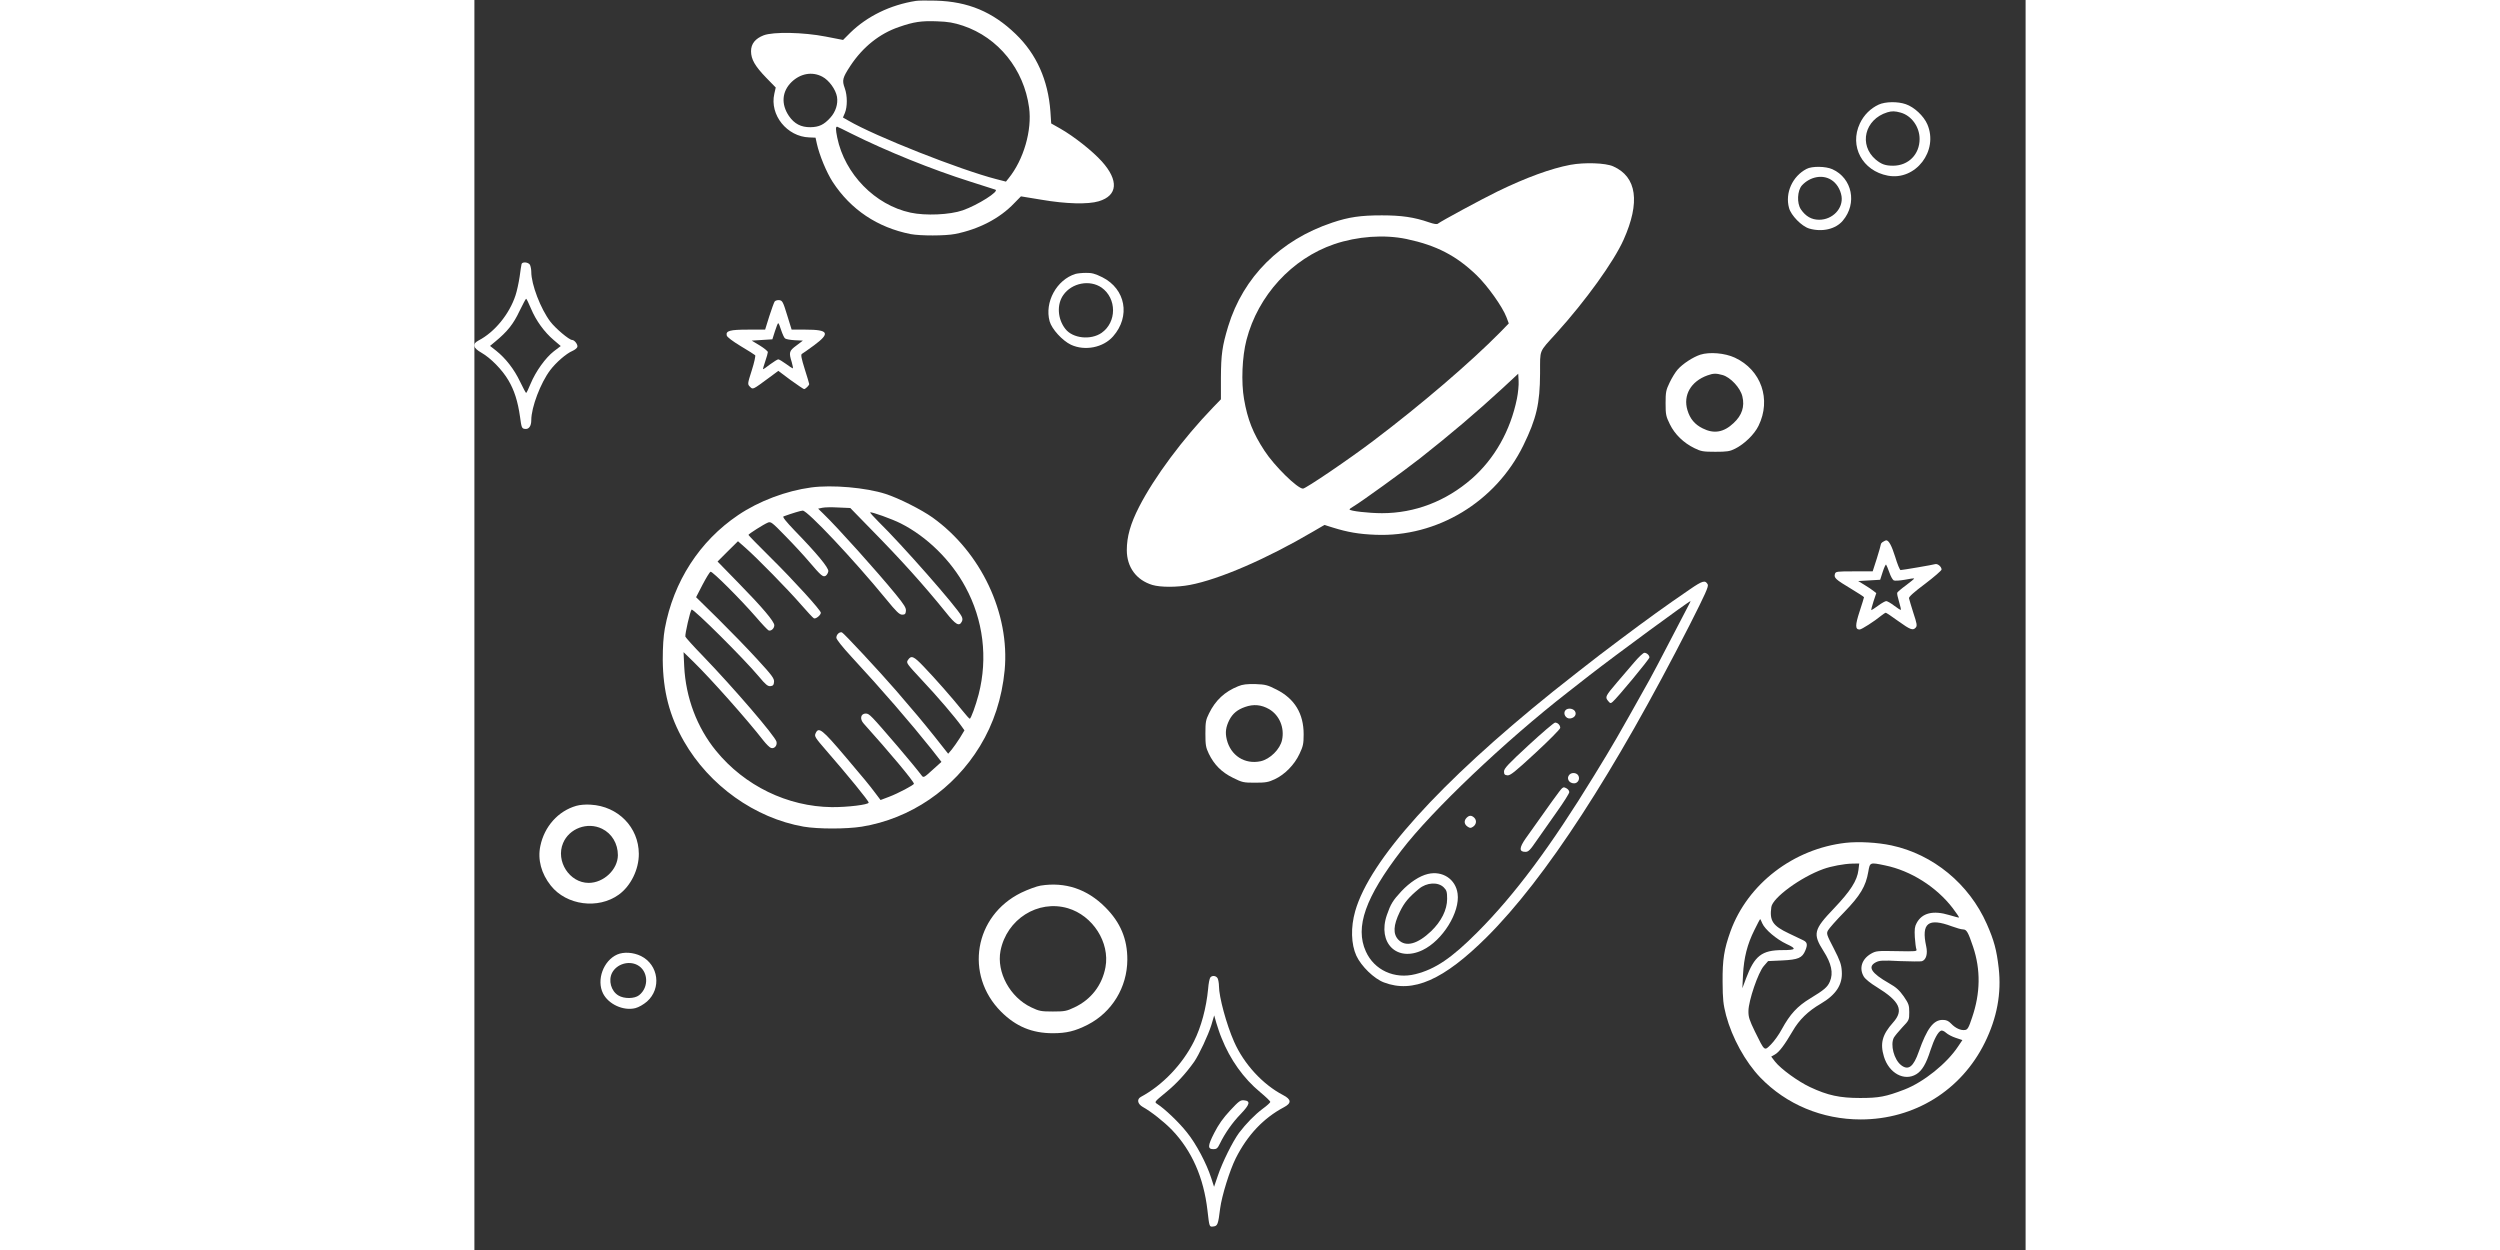 <?xml version="1.0" standalone="no"?>
<!DOCTYPE svg PUBLIC "-//W3C//DTD SVG 20010904//EN"
 "http://www.w3.org/TR/2001/REC-SVG-20010904/DTD/svg10.dtd">
<svg version="1.0" xmlns="http://www.w3.org/2000/svg"
 width="400pt" height="200pt" viewBox="0 0 1200 967"
 preserveAspectRatio="xMidYMid meet">

<rect x="0" y="0" width="1200" height="967" fill="#333333" stroke="none"/>

<g transform="translate(0,967) scale(0.1,-0.1)"
fill="#ffffff" stroke="none">
<path d="M3415 9663 c-198 -31 -377 -119 -507 -246 l-56 -56 -134 26 c-174 34
-406 38 -480 10 -65 -25 -98 -66 -98 -123 0 -63 31 -116 117 -205 l74 -76 -11
-49 c-37 -163 98 -331 270 -337 l49 -2 10 -46 c20 -90 74 -221 123 -297 140
-214 346 -352 603 -403 74 -14 268 -14 344 1 182 36 345 120 457 238 l52 53
158 -26 c192 -33 361 -37 444 -12 147 44 156 161 24 308 -72 80 -214 193 -323
255 l-69 39 -6 92 c-18 244 -108 445 -268 599 -179 173 -369 252 -618 259 -69
2 -138 1 -155 -2z m365 -192 c273 -92 471 -337 511 -633 24 -176 -42 -404
-159 -548 l-20 -25 -74 19 c-280 72 -938 332 -1145 453 l-42 24 15 35 c20 48
20 134 -1 192 -22 61 -18 79 45 175 95 143 224 247 374 298 114 40 175 49 297
44 86 -3 125 -10 199 -34z m-1089 -394 c52 -27 104 -99 114 -156 9 -55 -10
-116 -52 -162 -49 -54 -87 -72 -153 -73 -73 -1 -125 26 -167 87 -62 92 -54
190 21 263 69 66 159 82 237 41z m230 -443 c267 -133 617 -275 915 -369 98
-31 186 -59 194 -62 35 -11 -135 -119 -252 -160 -100 -35 -289 -43 -404 -18
-275 59 -509 299 -567 580 -13 64 -13 85 -1 85 2 0 54 -25 115 -56z"/>
<path d="M10864 8861 c-63 -29 -115 -80 -146 -146 -83 -176 19 -367 217 -404
214 -40 393 192 305 397 -28 65 -102 134 -167 156 -63 22 -158 20 -209 -3z
m169 -62 c84 -23 147 -110 147 -204 0 -119 -86 -206 -204 -207 -61 0 -91 11
-135 47 -134 114 -86 312 89 366 36 11 60 10 103 -2z"/>
<path d="M8479 8395 c-150 -28 -344 -99 -564 -206 -125 -61 -437 -230 -461
-249 -7 -7 -31 -3 -69 10 -115 40 -214 54 -365 54 -164 0 -255 -13 -383 -56
-402 -134 -689 -420 -806 -803 -46 -153 -55 -216 -56 -397 l0 -167 -61 -63
c-235 -244 -454 -539 -572 -769 -67 -131 -95 -231 -95 -335 0 -131 73 -231
197 -269 63 -19 192 -19 291 0 228 43 596 203 950 411 l91 53 64 -20 c115 -36
202 -51 330 -56 477 -20 931 254 1145 692 101 207 128 322 129 557 1 191 -13
157 128 313 225 249 442 550 518 720 130 290 103 487 -80 568 -59 27 -223 32
-331 12z m-1268 -574 c231 -49 384 -128 542 -280 85 -82 201 -245 231 -325
l18 -48 -68 -70 c-230 -233 -613 -561 -977 -836 -188 -143 -526 -372 -547
-372 -43 0 -222 176 -298 293 -89 136 -131 242 -158 399 -23 131 -15 329 19
459 89 343 351 628 678 740 180 61 387 76 560 40z m854 -1235 c-50 -247 -173
-465 -350 -620 -200 -174 -440 -266 -694 -266 -103 0 -251 17 -251 29 0 4 15
15 33 25 56 33 382 268 512 370 235 185 443 362 635 539 l125 116 3 -56 c2
-31 -4 -93 -13 -137z"/>
<path d="M10305 8363 c-109 -57 -167 -186 -135 -302 15 -57 98 -142 156 -159
100 -29 205 -5 260 61 113 133 73 329 -81 398 -51 23 -158 25 -200 2z m191
-84 c41 -25 71 -73 80 -126 15 -95 -69 -183 -173 -183 -58 0 -104 26 -141 80
-33 48 -28 146 8 186 62 67 158 86 226 43z"/>
<path d="M365 7628 c-2 -7 -9 -51 -15 -98 -7 -47 -21 -112 -32 -145 -48 -146
-162 -285 -286 -349 -51 -27 -44 -57 23 -95 70 -40 160 -131 208 -213 45 -76
73 -162 90 -283 11 -83 14 -90 37 -93 31 -5 50 21 50 68 0 99 72 288 146 386
45 60 125 129 172 149 18 8 35 21 38 30 7 17 -21 55 -40 55 -23 0 -129 90
-168 141 -76 100 -148 289 -148 386 0 19 -5 43 -10 54 -12 21 -58 26 -65 7z
m73 -346 c39 -93 103 -181 176 -243 l54 -46 -54 -41 c-64 -50 -139 -154 -179
-250 -16 -40 -32 -72 -35 -72 -3 1 -24 40 -47 88 -45 95 -111 180 -185 239
l-47 37 42 35 c92 76 139 135 185 233 26 53 49 97 52 97 3 1 20 -34 38 -77z"/>
<path d="M4650 7551 c-146 -45 -241 -219 -200 -367 17 -60 98 -149 165 -181
108 -50 250 -22 326 65 136 155 97 366 -83 457 -57 28 -82 35 -127 34 -31 0
-67 -4 -81 -8z m202 -106 c118 -84 118 -267 0 -350 -84 -58 -223 -43 -280 30
-61 77 -68 190 -16 263 66 94 205 120 296 57z"/>
<path d="M2323 7338 c-5 -7 -24 -59 -42 -115 l-32 -103 -132 0 c-141 0 -173
-9 -165 -45 2 -12 43 -43 107 -82 57 -34 108 -66 113 -71 4 -4 -7 -57 -26
-116 -34 -107 -34 -108 -14 -128 23 -23 20 -24 146 69 l73 54 95 -71 c53 -38
100 -70 104 -70 11 0 40 29 40 39 0 4 -16 57 -35 117 -25 80 -31 110 -22 116
7 3 49 34 95 67 127 94 112 121 -66 121 l-108 0 -35 113 c-31 102 -37 112 -60
115 -14 2 -30 -3 -36 -10z m50 -222 c10 -30 23 -59 30 -64 7 -6 41 -12 75 -14
l63 -3 -50 -38 c-56 -41 -60 -53 -36 -129 8 -27 11 -48 8 -48 -3 0 -27 16 -53
35 -26 19 -53 35 -59 35 -7 0 -35 -18 -64 -39 -28 -22 -53 -39 -54 -37 -2 1 6
29 17 61 11 32 20 64 20 71 0 7 -28 30 -62 51 l-63 38 80 5 80 5 20 63 c11 34
22 62 25 62 4 0 14 -24 23 -54z"/>
<path d="M9483 6926 c-57 -19 -135 -70 -174 -114 -18 -20 -46 -66 -63 -102
-28 -58 -31 -74 -31 -160 0 -87 3 -101 33 -162 38 -78 106 -144 190 -185 51
-25 67 -28 162 -28 90 0 112 3 153 24 72 36 149 111 181 177 100 204 21 432
-183 527 -77 36 -196 46 -268 23z m172 -157 c62 -17 139 -100 154 -166 19 -78
-3 -146 -68 -206 -76 -72 -152 -85 -239 -41 -61 30 -98 74 -118 141 -35 116
27 223 155 269 45 16 66 17 116 3z"/>
<path d="M2605 5899 c-193 -26 -404 -105 -565 -214 -298 -201 -500 -514 -567
-878 -11 -62 -16 -141 -16 -242 2 -242 52 -434 164 -630 196 -342 549 -594
926 -660 112 -19 331 -19 450 0 375 61 711 289 914 623 106 174 170 370 191
587 41 439 -182 912 -557 1181 -87 62 -262 150 -364 183 -152 49 -414 72 -576
50z m457 -317 c241 -245 410 -433 585 -649 76 -96 103 -111 123 -73 8 15 7 26
-2 44 -37 71 -461 553 -641 729 -38 38 -67 70 -65 73 7 7 169 -51 236 -85 202
-102 389 -285 500 -491 139 -255 175 -550 103 -831 -23 -88 -60 -189 -69 -189
-4 0 -29 28 -57 63 -76 95 -215 253 -299 340 -78 82 -97 90 -123 50 -14 -21
-8 -28 110 -155 119 -126 257 -288 306 -357 l22 -31 -35 -58 c-20 -31 -48 -72
-63 -90 l-28 -33 -105 133 c-97 121 -148 182 -299 357 -129 149 -406 446 -418
449 -20 5 -43 -17 -43 -42 1 -13 46 -70 116 -146 238 -257 462 -517 619 -714
l78 -100 -69 -62 c-62 -57 -70 -62 -82 -46 -26 35 -119 148 -187 227 -209 243
-219 254 -247 255 -40 0 -49 -42 -16 -78 197 -219 388 -447 388 -465 0 -10
-123 -75 -192 -101 l-66 -25 -43 57 c-49 65 -83 106 -223 271 -188 222 -213
241 -237 187 -10 -22 -3 -33 82 -131 167 -192 329 -390 329 -404 0 -16 -163
-36 -285 -35 -343 4 -675 165 -896 436 -147 180 -234 411 -246 653 l-5 110 77
-75 c134 -131 415 -447 540 -608 22 -28 48 -54 59 -58 26 -9 50 18 43 48 -11
44 -332 417 -568 662 -74 76 -135 144 -137 151 -4 19 37 198 48 209 12 12 408
-383 520 -517 53 -64 70 -77 90 -75 20 2 26 9 28 33 2 26 -14 49 -130 175 -73
80 -209 220 -303 313 l-170 167 50 97 c28 53 55 98 62 100 14 5 231 -212 351
-350 46 -54 91 -101 98 -104 19 -7 44 15 44 40 0 29 -92 138 -277 327 l-162
166 79 79 79 78 58 -51 c87 -76 330 -324 428 -437 48 -55 93 -104 101 -108 14
-8 54 24 54 43 0 19 -208 248 -385 423 -96 95 -175 176 -175 179 0 7 118 82
150 95 23 10 32 3 138 -106 63 -64 144 -152 181 -196 93 -109 108 -122 129
-109 9 6 18 22 20 35 3 27 -89 138 -262 316 -65 68 -94 104 -85 108 66 24 135
45 149 45 37 0 389 -373 645 -685 79 -97 103 -120 124 -120 21 0 27 5 29 28 3
23 -12 48 -79 130 -143 175 -449 516 -559 622 l-41 40 33 7 c18 4 74 5 124 2
l92 -4 154 -158z"/>
<path d="M10898 5479 c-10 -5 -18 -15 -18 -21 0 -5 -14 -55 -31 -109 l-32 -99
-143 0 c-135 0 -143 -1 -149 -20 -9 -30 5 -43 122 -113 56 -34 103 -64 103
-67 0 -3 -15 -52 -34 -110 -35 -107 -35 -140 0 -140 15 0 115 64 167 107 16
13 32 23 35 23 4 0 48 -29 97 -65 95 -68 114 -75 136 -49 11 13 8 31 -19 112
-17 53 -32 105 -34 114 -2 11 38 47 125 112 70 53 127 103 127 110 0 22 -30
47 -49 42 -19 -6 -254 -46 -268 -46 -6 0 -25 46 -42 103 -28 89 -50 128 -70
127 -3 0 -14 -5 -23 -11z m48 -237 c10 -30 25 -57 34 -62 8 -4 46 -2 85 5 38
8 71 12 73 10 2 -2 -26 -25 -62 -52 -36 -26 -67 -53 -69 -58 -3 -6 4 -37 14
-70 10 -32 16 -61 14 -63 -2 -2 -25 12 -51 32 -26 20 -54 36 -62 36 -8 0 -36
-16 -62 -35 -26 -19 -50 -35 -53 -35 -3 0 4 30 16 66 l22 66 -21 16 c-12 10
-43 31 -70 47 l-49 30 85 5 85 5 20 62 c11 34 23 59 26 55 3 -4 15 -31 25 -60z"/>
<path d="M9403 5111 c-193 -132 -330 -231 -542 -390 -62 -47 -134 -102 -160
-121 -59 -45 -252 -196 -356 -279 -879 -707 -1418 -1304 -1531 -1699 -36 -126
-32 -256 9 -346 38 -81 136 -177 213 -206 225 -86 462 19 795 350 454 452 986
1270 1571 2417 121 239 147 296 139 312 -19 35 -39 30 -138 -38z m-36 -173
c-24 -46 -86 -164 -137 -263 -51 -99 -114 -218 -140 -265 -259 -463 -273 -487
-428 -740 -336 -549 -613 -921 -902 -1211 -199 -200 -327 -287 -480 -325 -162
-41 -319 31 -384 176 -85 188 -4 418 276 782 235 307 801 845 1287 1223 35 28
109 85 165 129 203 158 771 575 784 576 2 0 -17 -37 -41 -82z"/>
<path d="M8973 4547 c-34 -39 -93 -109 -132 -154 -92 -108 -95 -115 -72 -144
17 -21 21 -22 36 -9 34 28 285 331 285 344 0 17 -21 36 -39 36 -9 0 -44 -33
-78 -73z"/>
<path d="M8440 4175 c-21 -25 3 -67 37 -63 34 4 52 31 37 56 -15 23 -57 27
-74 7z"/>
<path d="M8155 3905 c-158 -146 -190 -180 -190 -203 0 -22 5 -28 26 -30 22 -3
58 26 218 174 105 97 191 184 191 193 0 21 -19 41 -40 41 -8 0 -101 -79 -205
-175z"/>
<path d="M8472 3678 c-27 -27 -6 -68 35 -68 29 0 48 33 33 60 -12 22 -49 27
-68 8z"/>
<path d="M8414 3572 c-10 -6 -101 -133 -282 -389 -50 -72 -51 -103 -2 -103 24
0 36 12 88 88 34 48 104 148 156 222 53 74 96 143 96 152 0 10 -9 22 -19 28
-23 12 -23 12 -37 2z"/>
<path d="M7676 3344 c-22 -22 -20 -50 6 -68 19 -13 25 -14 43 -2 26 17 31 49
10 70 -21 20 -39 20 -59 0z"/>
<path d="M7376 2909 c-64 -15 -140 -65 -205 -134 -66 -71 -83 -99 -112 -183
-75 -217 78 -367 276 -272 155 74 291 294 271 437 -15 112 -117 179 -230 152z
m123 -104 c22 -22 26 -34 26 -89 0 -84 -45 -174 -124 -250 -105 -100 -195
-124 -252 -67 -44 45 -41 112 10 217 35 72 68 112 148 178 60 50 148 55 192
11z"/>
<path d="M5908 4361 c-104 -42 -175 -108 -225 -210 -25 -50 -28 -67 -28 -156
0 -87 3 -107 26 -155 41 -85 99 -144 187 -187 72 -36 81 -38 171 -38 83 0 104
4 153 27 77 36 152 112 191 196 28 59 32 78 32 152 0 159 -69 274 -209 345
-71 36 -86 40 -165 43 -65 1 -97 -2 -133 -17z m240 -177 c80 -47 120 -144 100
-238 -15 -72 -93 -149 -166 -165 -123 -26 -232 44 -262 169 -13 54 -7 96 20
150 26 50 62 80 122 101 65 23 125 18 186 -17z"/>
<path d="M788 3436 c-140 -40 -247 -160 -278 -311 -22 -104 7 -213 81 -306
121 -153 367 -185 526 -70 93 67 156 196 155 316 -1 205 -160 368 -372 380
-37 3 -85 -1 -112 -9z m199 -177 c76 -37 123 -115 123 -205 -1 -111 -110 -214
-226 -214 -148 0 -257 168 -198 308 47 113 188 166 301 111z"/>
<path d="M10609 3150 c-405 -46 -759 -318 -892 -685 -50 -140 -62 -218 -61
-390 1 -139 5 -173 27 -260 47 -175 149 -360 265 -481 201 -208 478 -324 777
-324 415 0 778 225 960 595 94 191 129 380 107 576 -16 140 -36 214 -92 341
-137 310 -415 539 -738 608 -108 23 -253 31 -353 20z m98 -210 c-10 -83 -61
-162 -189 -297 -158 -165 -166 -197 -81 -331 61 -95 77 -170 49 -235 -18 -43
-44 -65 -151 -130 -101 -61 -157 -122 -221 -239 -21 -40 -59 -93 -83 -117 -53
-53 -48 -57 -125 99 -43 89 -51 113 -50 160 1 79 75 297 119 347 l33 38 109 5
c124 6 155 19 179 77 19 45 15 64 -16 79 -14 7 -64 31 -111 53 -125 59 -151
97 -136 204 10 72 227 231 402 294 60 22 163 41 224 42 l54 1 -6 -50z m207 35
c199 -41 397 -167 522 -330 29 -38 51 -71 49 -73 -1 -2 -35 7 -75 19 -125 38
-211 17 -253 -62 -15 -27 -17 -49 -14 -109 3 -41 8 -83 12 -93 7 -17 -2 -18
-151 -15 -151 3 -161 2 -200 -20 -72 -42 -94 -114 -55 -178 11 -18 53 -52 98
-79 180 -111 213 -180 128 -275 -84 -94 -102 -161 -71 -264 39 -129 158 -193
251 -136 44 27 76 81 109 185 29 88 58 142 82 152 8 3 25 -4 39 -17 13 -12 47
-30 75 -39 l51 -17 -33 -49 c-87 -132 -266 -276 -416 -334 -144 -55 -196 -65
-342 -65 -157 0 -251 20 -387 84 -92 43 -226 140 -271 197 l-30 39 28 16 c34
19 75 74 137 180 51 89 120 156 218 213 119 70 170 148 163 251 -3 53 -13 81
-62 177 -55 106 -58 114 -45 139 8 15 64 79 126 142 124 128 167 200 186 312
13 74 11 74 131 49z m-951 -448 c20 -47 109 -123 188 -160 81 -37 74 -47 -31
-47 -161 0 -217 -44 -283 -220 l-28 -75 5 105 c7 132 33 235 88 345 23 47 43
85 45 85 1 0 9 -15 16 -33z m1466 -23 c35 -13 74 -24 87 -24 28 0 40 -22 78
-135 59 -176 57 -358 -8 -547 -26 -79 -35 -94 -55 -96 -32 -5 -74 14 -107 49
-21 22 -37 29 -66 29 -71 0 -121 -67 -184 -245 -41 -118 -81 -149 -137 -105
-55 43 -85 158 -56 213 7 12 36 48 65 79 53 55 54 58 54 117 0 54 -4 66 -42
122 -35 49 -57 70 -115 103 -137 78 -168 127 -101 162 27 14 53 16 184 9 84
-3 162 -4 172 -1 33 11 46 57 33 116 -39 179 16 222 198 154z"/>
<path d="M4380 2819 c-30 -5 -98 -30 -150 -55 -363 -178 -440 -635 -156 -920
115 -115 240 -167 401 -167 105 0 172 16 270 66 187 96 305 289 306 502 1 160
-53 289 -170 406 -141 142 -311 198 -501 168z m211 -175 c193 -57 326 -265
291 -456 -26 -140 -111 -250 -240 -311 -61 -29 -75 -32 -167 -32 -92 0 -106 3
-167 32 -165 78 -270 272 -238 438 48 244 289 397 521 329z"/>
<path d="M1105 2286 c-107 -47 -162 -197 -110 -301 42 -84 158 -137 250 -114
27 7 63 28 90 51 114 101 90 284 -46 352 -59 29 -133 34 -184 12z m155 -81
c85 -44 93 -172 14 -234 -35 -28 -116 -29 -160 -2 -57 34 -79 116 -49 175 36
68 127 96 195 61z"/>
<path d="M5693 2108 c-6 -7 -14 -47 -17 -88 -14 -148 -54 -295 -109 -405 -89
-179 -244 -341 -412 -431 -32 -18 -25 -54 15 -77 65 -36 165 -115 227 -179
153 -160 245 -368 274 -622 15 -130 14 -128 46 -124 32 4 37 15 52 139 13 99
74 295 121 389 91 180 214 310 372 394 61 32 59 61 -7 95 -157 82 -302 240
-378 412 -59 133 -117 347 -117 430 0 22 -5 49 -10 60 -12 22 -43 25 -57 7z
m87 -468 c66 -167 171 -314 300 -420 43 -36 78 -69 77 -75 -1 -5 -26 -29 -57
-51 -63 -47 -131 -117 -185 -188 -49 -67 -129 -227 -164 -332 l-29 -85 -22 68
c-36 112 -117 266 -189 354 -60 76 -171 182 -229 219 -23 15 -23 15 68 90 82
67 154 146 218 236 38 55 109 207 133 284 l22 75 17 -60 c10 -33 27 -85 40
-115z"/>
<path d="M5846 1079 c-54 -58 -90 -109 -123 -174 -51 -100 -52 -125 -5 -125
23 0 32 7 49 43 39 80 96 162 161 229 71 74 78 101 26 106 -28 3 -40 -6 -108
-79z"/>
</g>
</svg>
